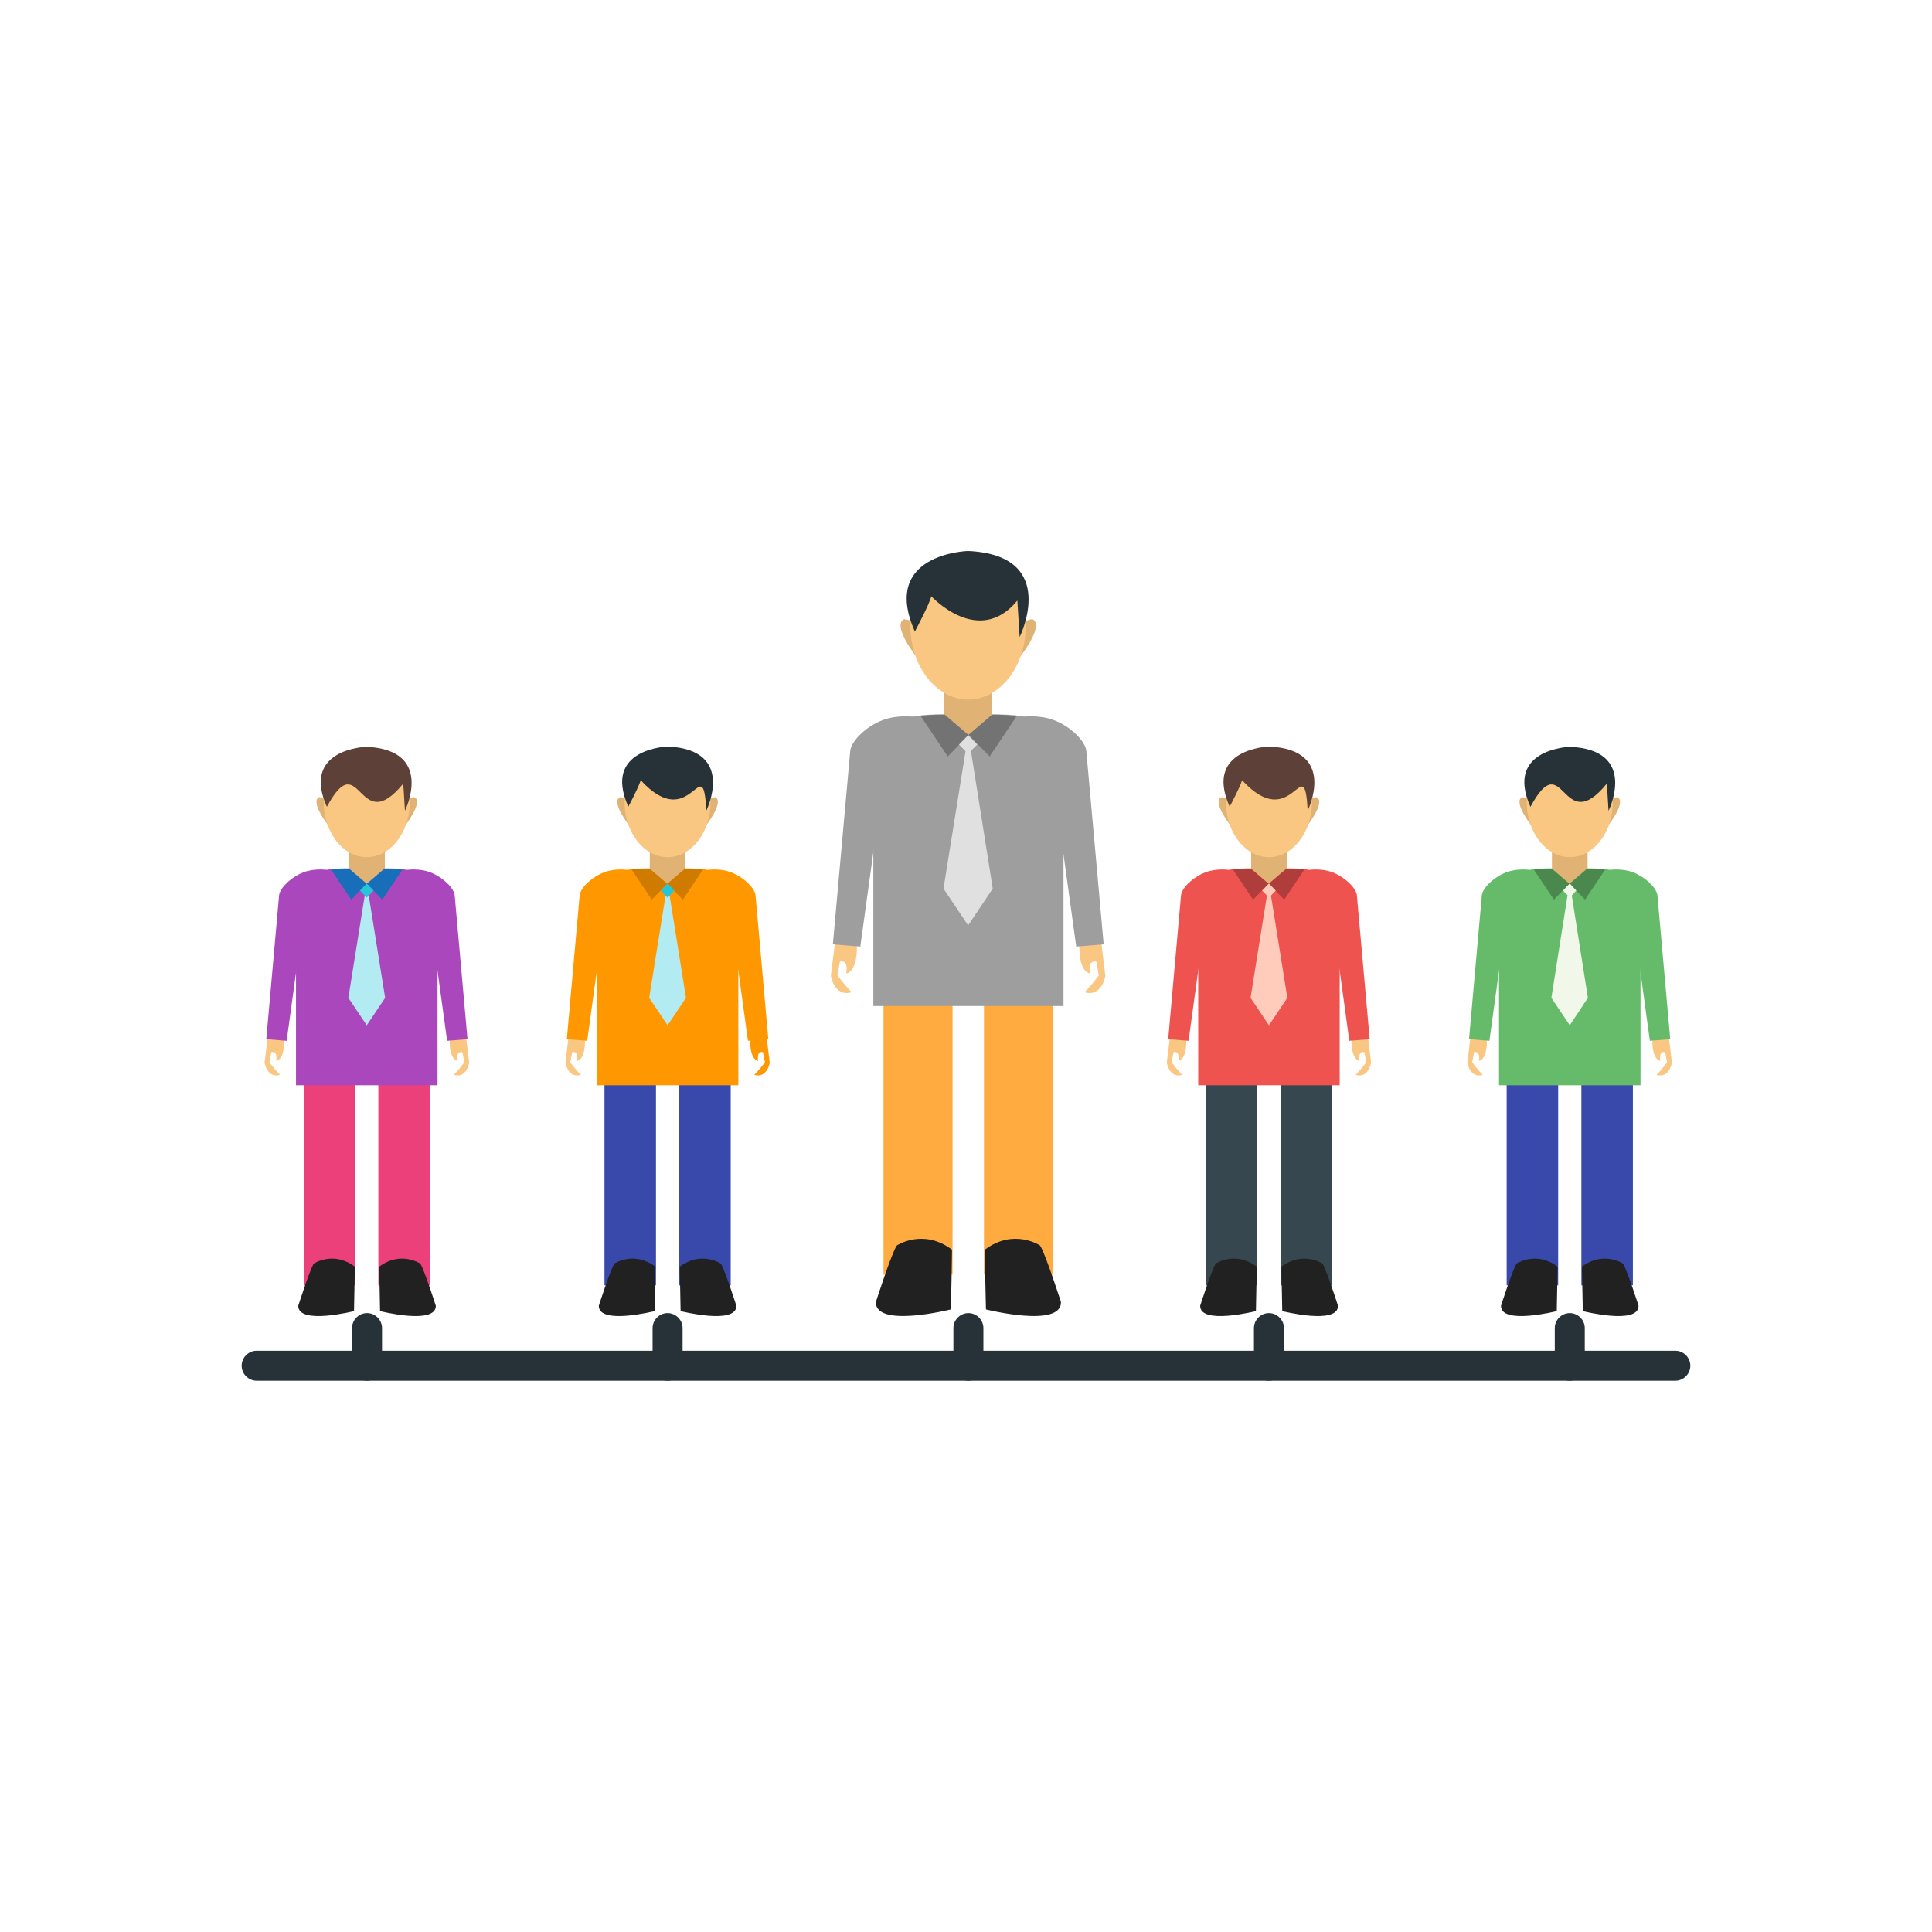 <?xml version="1.0" encoding="UTF-8"?>
<!DOCTYPE svg PUBLIC "-//W3C//DTD SVG 1.1//EN" "http://www.w3.org/Graphics/SVG/1.1/DTD/svg11.dtd">
<!-- Creator: CorelDRAW -->
<svg xmlns="http://www.w3.org/2000/svg" xml:space="preserve" width="6.827in" height="6.827in" style="shape-rendering:geometricPrecision; text-rendering:geometricPrecision; image-rendering:optimizeQuality; fill-rule:evenodd; clip-rule:evenodd"
viewBox="0 0 6.827 6.827"
 xmlns:xlink="http://www.w3.org/1999/xlink">
 <defs>
  <style type="text/css">
   <![CDATA[
    .fil25 {fill:none}
    .fil6 {fill:#186EB9}
    .fil8 {fill:#212121}
    .fil21 {fill:#263238}
    .fil7 {fill:#26C6DA}
    .fil12 {fill:#37474F}
    .fil9 {fill:#3949AB}
    .fil18 {fill:#4B884D}
    .fil24 {fill:#5D4037}
    .fil16 {fill:#66BB6A}
    .fil23 {fill:#737373}
    .fil20 {fill:#9E9E9E}
    .fil2 {fill:#AB47BC}
    .fil15 {fill:#AF3D3B}
    .fil5 {fill:#B2EBF2}
    .fil11 {fill:#CF7B00}
    .fil3 {fill:#E0B375}
    .fil22 {fill:#E0E0E0}
    .fil1 {fill:#EC407A}
    .fil13 {fill:#EF5350}
    .fil17 {fill:#F1F8E9}
    .fil4 {fill:#F9C782}
    .fil10 {fill:#FF9800}
    .fil19 {fill:#FFAB40}
    .fil14 {fill:#FFCCBC}
    .fil0 {fill:#263238;fill-rule:nonzero}
   ]]>
  </style>
 </defs>
 <g id="Layer_x0020_1">
  <g id="_536788400">
   <path id="_536767448" class="fil0" d="M0.907 4.773c-0.029,0 -0.053,0.024 -0.053,0.053 0,0.029 0.024,0.053 0.053,0.053l5.013 0c0.029,0 0.053,-0.024 0.053,-0.053 0,-0.029 -0.024,-0.053 -0.053,-0.053l-5.013 0z"/>
   <path id="_536766728" class="fil0" d="M1.35 4.693c0,-0.029 -0.024,-0.053 -0.053,-0.053 -0.029,0 -0.053,0.024 -0.053,0.053l0 0.133c0,0.029 0.024,0.053 0.053,0.053 0.029,0 0.053,-0.024 0.053,-0.053l0 -0.133z"/>
   <path id="_536767184" class="fil0" d="M3.475 4.693c0,-0.029 -0.024,-0.053 -0.053,-0.053 -0.029,0 -0.053,0.024 -0.053,0.053l0 0.133c0,0.029 0.024,0.053 0.053,0.053 0.029,0 0.053,-0.024 0.053,-0.053l0 -0.133z"/>
   <path id="_536767040" class="fil0" d="M2.412 4.693c0,-0.029 -0.024,-0.053 -0.053,-0.053 -0.029,0 -0.053,0.024 -0.053,0.053l0 0.133c0,0.029 0.024,0.053 0.053,0.053 0.029,0 0.053,-0.024 0.053,-0.053l0 -0.133z"/>
   <path id="_536766896" class="fil0" d="M4.537 4.693c0,-0.029 -0.024,-0.053 -0.053,-0.053 -0.029,0 -0.053,0.024 -0.053,0.053l0 0.133c0,0.029 0.024,0.053 0.053,0.053 0.029,0 0.053,-0.024 0.053,-0.053l0 -0.133z"/>
   <path id="_536766608" class="fil0" d="M5.6 4.693c0,-0.029 -0.024,-0.053 -0.053,-0.053 -0.029,0 -0.053,0.024 -0.053,0.053l0 0.133c0,0.029 0.024,0.053 0.053,0.053 0.029,0 0.053,-0.024 0.053,-0.053l0 -0.133z"/>
   <rect id="_536766632" class="fil1" x="1.074" y="3.827" width="0.182" height="0.715"/>
   <rect id="_536766920" class="fil1" x="1.337" y="3.827" width="0.182" height="0.715"/>
   <path id="_536765936" class="fil2" d="M1.208 3.069l0.176 0c0.089,0 0.162,0.035 0.162,0.124l0 0.642 -0.5 0 0 -0.642c0,-0.089 0.073,-0.124 0.162,-0.124z"/>
   <rect id="_536766296" class="fil3" x="1.234" y="2.962" width="0.126" height="0.16"/>
   <g>
    <path id="_536766176" class="fil3" d="M1.431 2.918c0,0 0.066,-0.083 0.034,-0.101 0,0 -0.072,0.002 -0.034,0.101z"/>
    <path id="_536766272" class="fil3" d="M1.161 2.918c0,0 -0.066,-0.083 -0.034,-0.101 0,0 0.072,0.002 0.034,0.101z"/>
   </g>
   <ellipse id="_536766200" class="fil4" cx="1.296" cy="2.834" rx="0.152" ry="0.195"/>
   <polygon id="_536766464" class="fil5" points="1.303,3.164 1.361,3.526 1.296,3.623 1.231,3.526 1.289,3.164 1.296,3.164 "/>
   <path id="_536765048" class="fil6" d="M1.422 3.073c-0.015,-0.002 -0.033,-0.004 -0.051,-0.004l-0.012 0 -0.063 0.054 -0.063 -0.054 -0.012 0c-0.018,0 -0.035,0.002 -0.051,0.004l0.071 0.106 0.055 -0.056 0.055 0.056 0.071 -0.106z"/>
   <polygon id="_536765696" class="fil7" points="1.32,3.147 1.296,3.122 1.272,3.147 1.296,3.172 "/>
   <path id="_536765240" class="fil4" d="M1.593 3.67c-0.005,0.001 0.054,-0.005 0.054,-0.005l0.011 0.09c0,0 -0.009,0.057 -0.055,0.043 0,0 0.009,-0.006 0.038,-0.044l-0.007 -0.036c0,0 -0.023,-0.008 -0.017,0.031 0,0 -0.028,-0.002 -0.028,-0.069l0.004 -0.01z"/>
   <path id="_536765624" class="fil2" d="M1.438 3.074c0,0 0.043,-0.007 0.084,0.009 0.043,0.017 0.085,0.057 0.085,0.084l0.045 0.505 -0.072 0.006 -0.054 -0.394 -0.051 0.006 -0.037 -0.217z"/>
   <path id="_536765720" class="fil4" d="M1 3.67c0.005,0.001 -0.054,-0.005 -0.054,-0.005l-0.011 0.09c0,0 0.009,0.057 0.055,0.043 0,0 -0.009,-0.006 -0.038,-0.044l0.007 -0.036c0,0 0.023,-0.008 0.017,0.031 0,0 0.028,-0.002 0.028,-0.069l-0.004 -0.01z"/>
   <path id="_536765432" class="fil2" d="M1.155 3.074c0,0 -0.043,-0.007 -0.084,0.009 -0.043,0.017 -0.085,0.057 -0.085,0.084l-0.045 0.505 0.072 0.006 0.054 -0.394 0.051 0.006 0.037 -0.217z"/>
   <path id="_536764736" class="fil8" d="M1.254 4.476c-0.001,0.052 -0.002,0.105 -0.003,0.157 0,0 -0.198,0.05 -0.197,-0.019 0,0 0.041,-0.128 0.055,-0.149 0,0 0.069,-0.046 0.145,0.011z"/>
   <path id="_536764976" class="fil8" d="M1.34 4.476c0.001,0.052 0.002,0.105 0.003,0.157 0,0 0.198,0.05 0.197,-0.019 0,0 -0.041,-0.128 -0.055,-0.149 0,0 -0.069,-0.046 -0.145,0.011z"/>
   <rect id="_536764928" class="fil9" x="2.136" y="3.827" width="0.182" height="0.715"/>
   <rect id="_536764472" class="fil9" x="2.4" y="3.827" width="0.182" height="0.715"/>
   <path id="_536764640" class="fil10" d="M2.271 3.069l0.176 0c0.089,0 0.162,0.035 0.162,0.124l0 0.642 -0.5 0 0 -0.642c0,-0.089 0.073,-0.124 0.162,-0.124z"/>
   <rect id="_536764448" class="fil3" x="2.296" y="2.962" width="0.126" height="0.16"/>
   <g>
    <path id="_536763728" class="fil3" d="M2.494 2.918c0,0 0.066,-0.083 0.034,-0.101 0,0 -0.072,0.002 -0.034,0.101z"/>
    <path id="_536763992" class="fil3" d="M2.224 2.918c0,0 -0.066,-0.083 -0.034,-0.101 0,0 0.072,0.002 0.034,0.101z"/>
   </g>
   <ellipse id="_536763488" class="fil4" cx="2.359" cy="2.834" rx="0.152" ry="0.195"/>
   <polygon id="_536763848" class="fil5" points="2.366,3.164 2.424,3.526 2.359,3.623 2.294,3.526 2.352,3.164 2.359,3.164 "/>
   <path id="_536763704" class="fil11" d="M2.484 3.073c-0.015,-0.002 -0.033,-0.004 -0.051,-0.004l-0.012 0 -0.063 0.054 -0.063 -0.054 -0.012 0c-0.018,0 -0.035,0.002 -0.051,0.004l0.071 0.106 0.055 -0.056 0.055 0.056 0.071 -0.106z"/>
   <polygon id="_536763632" class="fil7" points="2.383,3.147 2.359,3.122 2.335,3.147 2.359,3.172 "/>
   <path id="_536763440" class="fil10" d="M2.655 3.67c-0.005,0.001 0.054,-0.005 0.054,-0.005l0.011 0.09c0,0 -0.009,0.057 -0.055,0.043 0,0 0.009,-0.006 0.038,-0.044l-0.007 -0.036c0,0 -0.023,-0.008 -0.017,0.031 0,0 -0.028,-0.002 -0.028,-0.069l0.004 -0.01z"/>
   <path id="_536762984" class="fil10" d="M2.501 3.074c0,0 0.043,-0.007 0.084,0.009 0.043,0.017 0.085,0.057 0.085,0.084l0.045 0.505 -0.072 0.006 -0.054 -0.394 -0.051 0.006 -0.037 -0.217z"/>
   <path id="_536762744" class="fil4" d="M2.063 3.67c0.005,0.001 -0.054,-0.005 -0.054,-0.005l-0.011 0.09c0,0 0.009,0.057 0.055,0.043 0,0 -0.009,-0.006 -0.038,-0.044l0.007 -0.036c0,0 0.023,-0.008 0.017,0.031 0,0 0.028,-0.002 0.028,-0.069l-0.004 -0.01z"/>
   <path id="_536762840" class="fil10" d="M2.217 3.074c0,0 -0.043,-0.007 -0.084,0.009 -0.043,0.017 -0.085,0.057 -0.085,0.084l-0.045 0.505 0.072 0.006 0.054 -0.394 0.051 0.006 0.037 -0.217z"/>
   <path id="_536763080" class="fil8" d="M2.316 4.476c-0.001,0.052 -0.002,0.105 -0.003,0.157 0,0 -0.198,0.05 -0.197,-0.019 0,0 0.041,-0.128 0.055,-0.149 0,0 0.069,-0.046 0.145,0.011z"/>
   <path id="_536763032" class="fil8" d="M2.402 4.476c0.001,0.052 0.002,0.105 0.003,0.157 0,0 0.198,0.05 0.197,-0.019 0,0 -0.041,-0.128 -0.055,-0.149 0,0 -0.069,-0.046 -0.145,0.011z"/>
   <rect id="_536762864" class="fil12" x="4.261" y="3.827" width="0.182" height="0.715"/>
   <rect id="_536762384" class="fil12" x="4.525" y="3.827" width="0.182" height="0.715"/>
   <path id="_536762024" class="fil13" d="M4.396 3.069l0.176 0c0.089,0 0.162,0.035 0.162,0.124l0 0.642 -0.5 0 0 -0.642c0,-0.089 0.073,-0.124 0.162,-0.124z"/>
   <rect id="_536762624" class="fil3" x="4.421" y="2.962" width="0.126" height="0.16"/>
   <path id="_536761928" class="fil3" d="M4.619 2.918c0,0 0.066,-0.083 0.034,-0.101 0,0 -0.072,0.002 -0.034,0.101z"/>
   <path id="_536762240" class="fil3" d="M4.349 2.918c0,0 -0.066,-0.083 -0.034,-0.101 0,0 0.072,0.002 0.034,0.101z"/>
   <ellipse id="_536762312" class="fil4" cx="4.484" cy="2.834" rx="0.152" ry="0.195"/>
   <polygon id="_536761904" class="fil14" points="4.491,3.164 4.549,3.526 4.484,3.623 4.419,3.526 4.477,3.164 4.484,3.164 "/>
   <path id="_536761784" class="fil15" d="M4.609 3.073c-0.015,-0.002 -0.033,-0.004 -0.051,-0.004l-0.012 0 -0.063 0.054 -0.063 -0.054 -0.012 0c-0.018,0 -0.035,0.002 -0.051,0.004l0.071 0.106 0.055 -0.056 0.055 0.056 0.071 -0.106z"/>
   <polygon id="_536761304" class="fil14" points="4.508,3.147 4.484,3.122 4.46,3.147 4.484,3.172 "/>
   <path id="_536761592" class="fil4" d="M4.78 3.67c-0.005,0.001 0.054,-0.005 0.054,-0.005l0.011 0.09c0,0 -0.009,0.057 -0.055,0.043 0,0 0.009,-0.006 0.038,-0.044l-0.007 -0.036c0,0 -0.023,-0.008 -0.017,0.031 0,0 -0.028,-0.002 -0.028,-0.069l0.004 -0.01z"/>
   <path id="_536761280" class="fil13" d="M4.626 3.074c0,0 0.043,-0.007 0.084,0.009 0.043,0.017 0.085,0.057 0.085,0.084l0.045 0.505 -0.072 0.006 -0.054 -0.394 -0.051 0.006 -0.037 -0.217z"/>
   <path id="_536760632" class="fil4" d="M4.188 3.67c0.005,0.001 -0.054,-0.005 -0.054,-0.005l-0.011 0.09c0,0 0.009,0.057 0.055,0.043 0,0 -0.009,-0.006 -0.038,-0.044l0.007 -0.036c0,0 0.023,-0.008 0.017,0.031 0,0 0.028,-0.002 0.028,-0.069l-0.004 -0.01z"/>
   <path id="_536761088" class="fil13" d="M4.342 3.074c0,0 -0.043,-0.007 -0.084,0.009 -0.043,0.017 -0.085,0.057 -0.085,0.084l-0.045 0.505 0.072 0.006 0.054 -0.394 0.051 0.006 0.037 -0.217z"/>
   <path id="_536761040" class="fil8" d="M4.441 4.476c-0.001,0.052 -0.002,0.105 -0.003,0.157 0,0 -0.198,0.05 -0.197,-0.019 0,0 0.041,-0.128 0.055,-0.149 0,0 0.069,-0.046 0.145,0.011z"/>
   <path id="_536761016" class="fil8" d="M4.528 4.476c0.001,0.052 0.002,0.105 0.003,0.157 0,0 0.198,0.05 0.197,-0.019 0,0 -0.041,-0.128 -0.055,-0.149 0,0 -0.069,-0.046 -0.145,0.011z"/>
   <rect id="_536760440" class="fil9" x="5.324" y="3.827" width="0.182" height="0.715"/>
   <rect id="_536760752" class="fil9" x="5.588" y="3.827" width="0.182" height="0.715"/>
   <path id="_536760944" class="fil16" d="M5.459 3.069l0.176 0c0.089,0 0.162,0.035 0.162,0.124l0 0.642 -0.5 0 0 -0.642c0,-0.089 0.073,-0.124 0.162,-0.124z"/>
   <rect id="_536759792" class="fil3" x="5.484" y="2.962" width="0.126" height="0.16"/>
   <path id="_536759672" class="fil3" d="M5.682 2.918c0,0 0.066,-0.083 0.034,-0.101 0,0 -0.072,0.002 -0.034,0.101z"/>
   <path id="_536760104" class="fil3" d="M5.412 2.918c0,0 -0.066,-0.083 -0.034,-0.101 0,0 0.072,0.002 0.034,0.101z"/>
   <ellipse id="_536760368" class="fil4" cx="5.547" cy="2.834" rx="0.152" ry="0.195"/>
   <polygon id="_536759936" class="fil17" points="5.554,3.164 5.611,3.526 5.547,3.623 5.482,3.526 5.539,3.164 5.547,3.164 "/>
   <path id="_536760152" class="fil18" d="M5.672 3.073c-0.015,-0.002 -0.033,-0.004 -0.051,-0.004l-0.012 0 -0.063 0.054 -0.063 -0.054 -0.012 0c-0.018,0 -0.035,0.002 -0.051,0.004l0.071 0.106 0.055 -0.056 0.055 0.056 0.071 -0.106z"/>
   <polygon id="_536759624" class="fil17" points="5.57,3.147 5.547,3.122 5.523,3.147 5.547,3.172 "/>
   <path id="_536792024" class="fil4" d="M5.843 3.67c-0.005,0.001 0.054,-0.005 0.054,-0.005l0.011 0.09c0,0 -0.009,0.057 -0.055,0.043 0,0 0.009,-0.006 0.038,-0.044l-0.007 -0.036c0,0 -0.023,-0.008 -0.017,0.031 0,0 -0.028,-0.002 -0.028,-0.069l0.004 -0.01z"/>
   <path id="_536792096" class="fil16" d="M5.688 3.074c0,0 0.043,-0.007 0.084,0.009 0.043,0.017 0.085,0.057 0.085,0.084l0.045 0.505 -0.072 0.006 -0.054 -0.394 -0.051 0.006 -0.037 -0.217z"/>
   <path id="_536791760" class="fil4" d="M5.25 3.67c0.005,0.001 -0.054,-0.005 -0.054,-0.005l-0.011 0.09c0,0 0.009,0.057 0.055,0.043 0,0 -0.009,-0.006 -0.038,-0.044l0.007 -0.036c0,0 0.023,-0.008 0.017,0.031 0,0 0.028,-0.002 0.028,-0.069l-0.004 -0.01z"/>
   <path id="_536791856" class="fil16" d="M5.405 3.074c0,0 -0.043,-0.007 -0.084,0.009 -0.043,0.017 -0.085,0.057 -0.085,0.084l-0.045 0.505 0.072 0.006 0.054 -0.394 0.051 0.006 0.037 -0.217z"/>
   <path id="_536791328" class="fil8" d="M5.504 4.476c-0.001,0.052 -0.002,0.105 -0.003,0.157 0,0 -0.198,0.05 -0.197,-0.019 0,0 0.041,-0.128 0.055,-0.149 0,0 0.069,-0.046 0.145,0.011z"/>
   <path id="_536791808" class="fil8" d="M5.59 4.476c0.001,0.052 0.002,0.105 0.003,0.157 0,0 0.198,0.05 0.197,-0.019 0,0 -0.041,-0.128 -0.055,-0.149 0,0 -0.069,-0.046 -0.145,0.011z"/>
   <rect id="_536791160" class="fil19" x="3.122" y="3.544" width="0.244" height="0.96"/>
   <rect id="_536791376" class="fil19" x="3.477" y="3.544" width="0.244" height="0.96"/>
   <path id="_536790464" class="fil20" d="M3.303 2.525l0.237 0c0.12,0 0.218,0.047 0.218,0.167l0 0.863 -0.672 0 0 -0.863c0,-0.12 0.098,-0.167 0.218,-0.167z"/>
   <rect id="_536790368" class="fil3" x="3.337" y="2.382" width="0.169" height="0.215"/>
   <g>
    <path id="_536791064" class="fil3" d="M3.603 2.323c0,0 0.089,-0.111 0.046,-0.135 0,0 -0.097,0.003 -0.046,0.135z"/>
    <path id="_536790440" class="fil3" d="M3.24 2.323c0,0 -0.089,-0.111 -0.046,-0.135 0,0 0.097,0.003 0.046,0.135z"/>
   </g>
   <ellipse id="_536790560" class="fil4" cx="3.421" cy="2.21" rx="0.204" ry="0.262"/>
   <path id="_536790272" class="fil21" d="M3.232 2.233c0,0 0.051,-0.095 0.059,-0.126 0,0 0.167,0.182 0.304,0.015l0.008 0.129c0,0 0.144,-0.289 -0.182,-0.304 0,0 -0.312,0.008 -0.188,0.285z"/>
   <polygon id="_536789864" class="fil22" points="3.431,2.654 3.508,3.14 3.421,3.27 3.334,3.14 3.412,2.654 3.421,2.654 "/>
   <path id="_536789792" class="fil23" d="M3.59 2.531c-0.021,-0.003 -0.044,-0.005 -0.068,-0.006l-0.016 0 -0.084 0.072 -0.084 -0.072 -0.016 0c-0.024,0 -0.047,0.003 -0.068,0.006l0.095 0.142 0.074 -0.076 0.074 0.076 0.095 -0.142z"/>
   <polygon id="_536790104" class="fil22" points="3.453,2.631 3.421,2.598 3.389,2.631 3.421,2.664 "/>
   <path id="_536789888" class="fil4" d="M3.819 3.333c-0.007,0.001 0.072,-0.006 0.072,-0.006l0.015 0.121c0,0 -0.012,0.077 -0.074,0.058 0,0 0.012,-0.009 0.051,-0.059l-0.009 -0.049c0,0 -0.032,-0.01 -0.022,0.042 0,0 -0.038,-0.002 -0.038,-0.092l0.005 -0.014z"/>
   <path id="_536790224" class="fil20" d="M3.612 2.533c0,0 0.057,-0.009 0.113,0.012 0.058,0.022 0.114,0.076 0.114,0.113l0.061 0.679 -0.097 0.008 -0.073 -0.529 -0.068 0.008 -0.05 -0.291z"/>
   <path id="_536789456" class="fil4" d="M3.023 3.333c0.007,0.001 -0.072,-0.006 -0.072,-0.006l-0.015 0.121c0,0 0.012,0.077 0.074,0.058 0,0 -0.012,-0.009 -0.051,-0.059l0.009 -0.049c0,0 0.032,-0.01 0.022,0.042 0,0 0.038,-0.002 0.038,-0.092l-0.005 -0.014z"/>
   <path id="_536789312" class="fil20" d="M3.231 2.533c0,0 -0.057,-0.009 -0.113,0.012 -0.058,0.022 -0.114,0.076 -0.114,0.113l-0.061 0.679 0.097 0.008 0.073 -0.529 0.069 0.008 0.05 -0.291z"/>
   <path id="_536789216" class="fil8" d="M3.364 4.416c-0.001,0.07 -0.002,0.141 -0.004,0.211 0,0 -0.267,0.067 -0.265,-0.026 0,0 0.055,-0.172 0.074,-0.2 0,0 0.093,-0.062 0.195,0.015z"/>
   <path id="_536788952" class="fil8" d="M3.48 4.416c0.001,0.07 0.002,0.141 0.004,0.211 0,0 0.267,0.067 0.265,-0.026 0,0 -0.055,-0.172 -0.074,-0.2 0,0 -0.093,-0.062 -0.195,0.015z"/>
   <path id="_536789120" class="fil24" d="M1.155 2.851c0.12,-0.222 0.109,0.115 0.27,-0.082l0.006 0.096c0,0 0.107,-0.215 -0.136,-0.226 0,0 -0.232,0.006 -0.14,0.212z"/>
   <path id="_536789096" class="fil24" d="M4.345 2.851c0,0 0.038,-0.071 0.044,-0.094 0.18,0.196 0.219,-0.116 0.232,0.107 0,0 0.107,-0.215 -0.136,-0.226 0,0 -0.232,0.006 -0.14,0.212z"/>
   <path id="_536788040" class="fil21" d="M2.22 2.851c0,0 0.038,-0.071 0.044,-0.094 0.18,0.196 0.219,-0.116 0.232,0.107 0,0 0.107,-0.215 -0.136,-0.226 0,0 -0.232,0.006 -0.14,0.212z"/>
   <path id="_536788568" class="fil21" d="M5.408 2.851c0.12,-0.222 0.109,0.115 0.27,-0.082l0.006 0.096c0,0 0.107,-0.215 -0.136,-0.226 0,0 -0.232,0.006 -0.14,0.212z"/>
  </g>
 </g>
 <rect class="fil25" width="6.827" height="6.827"/>
</svg>
